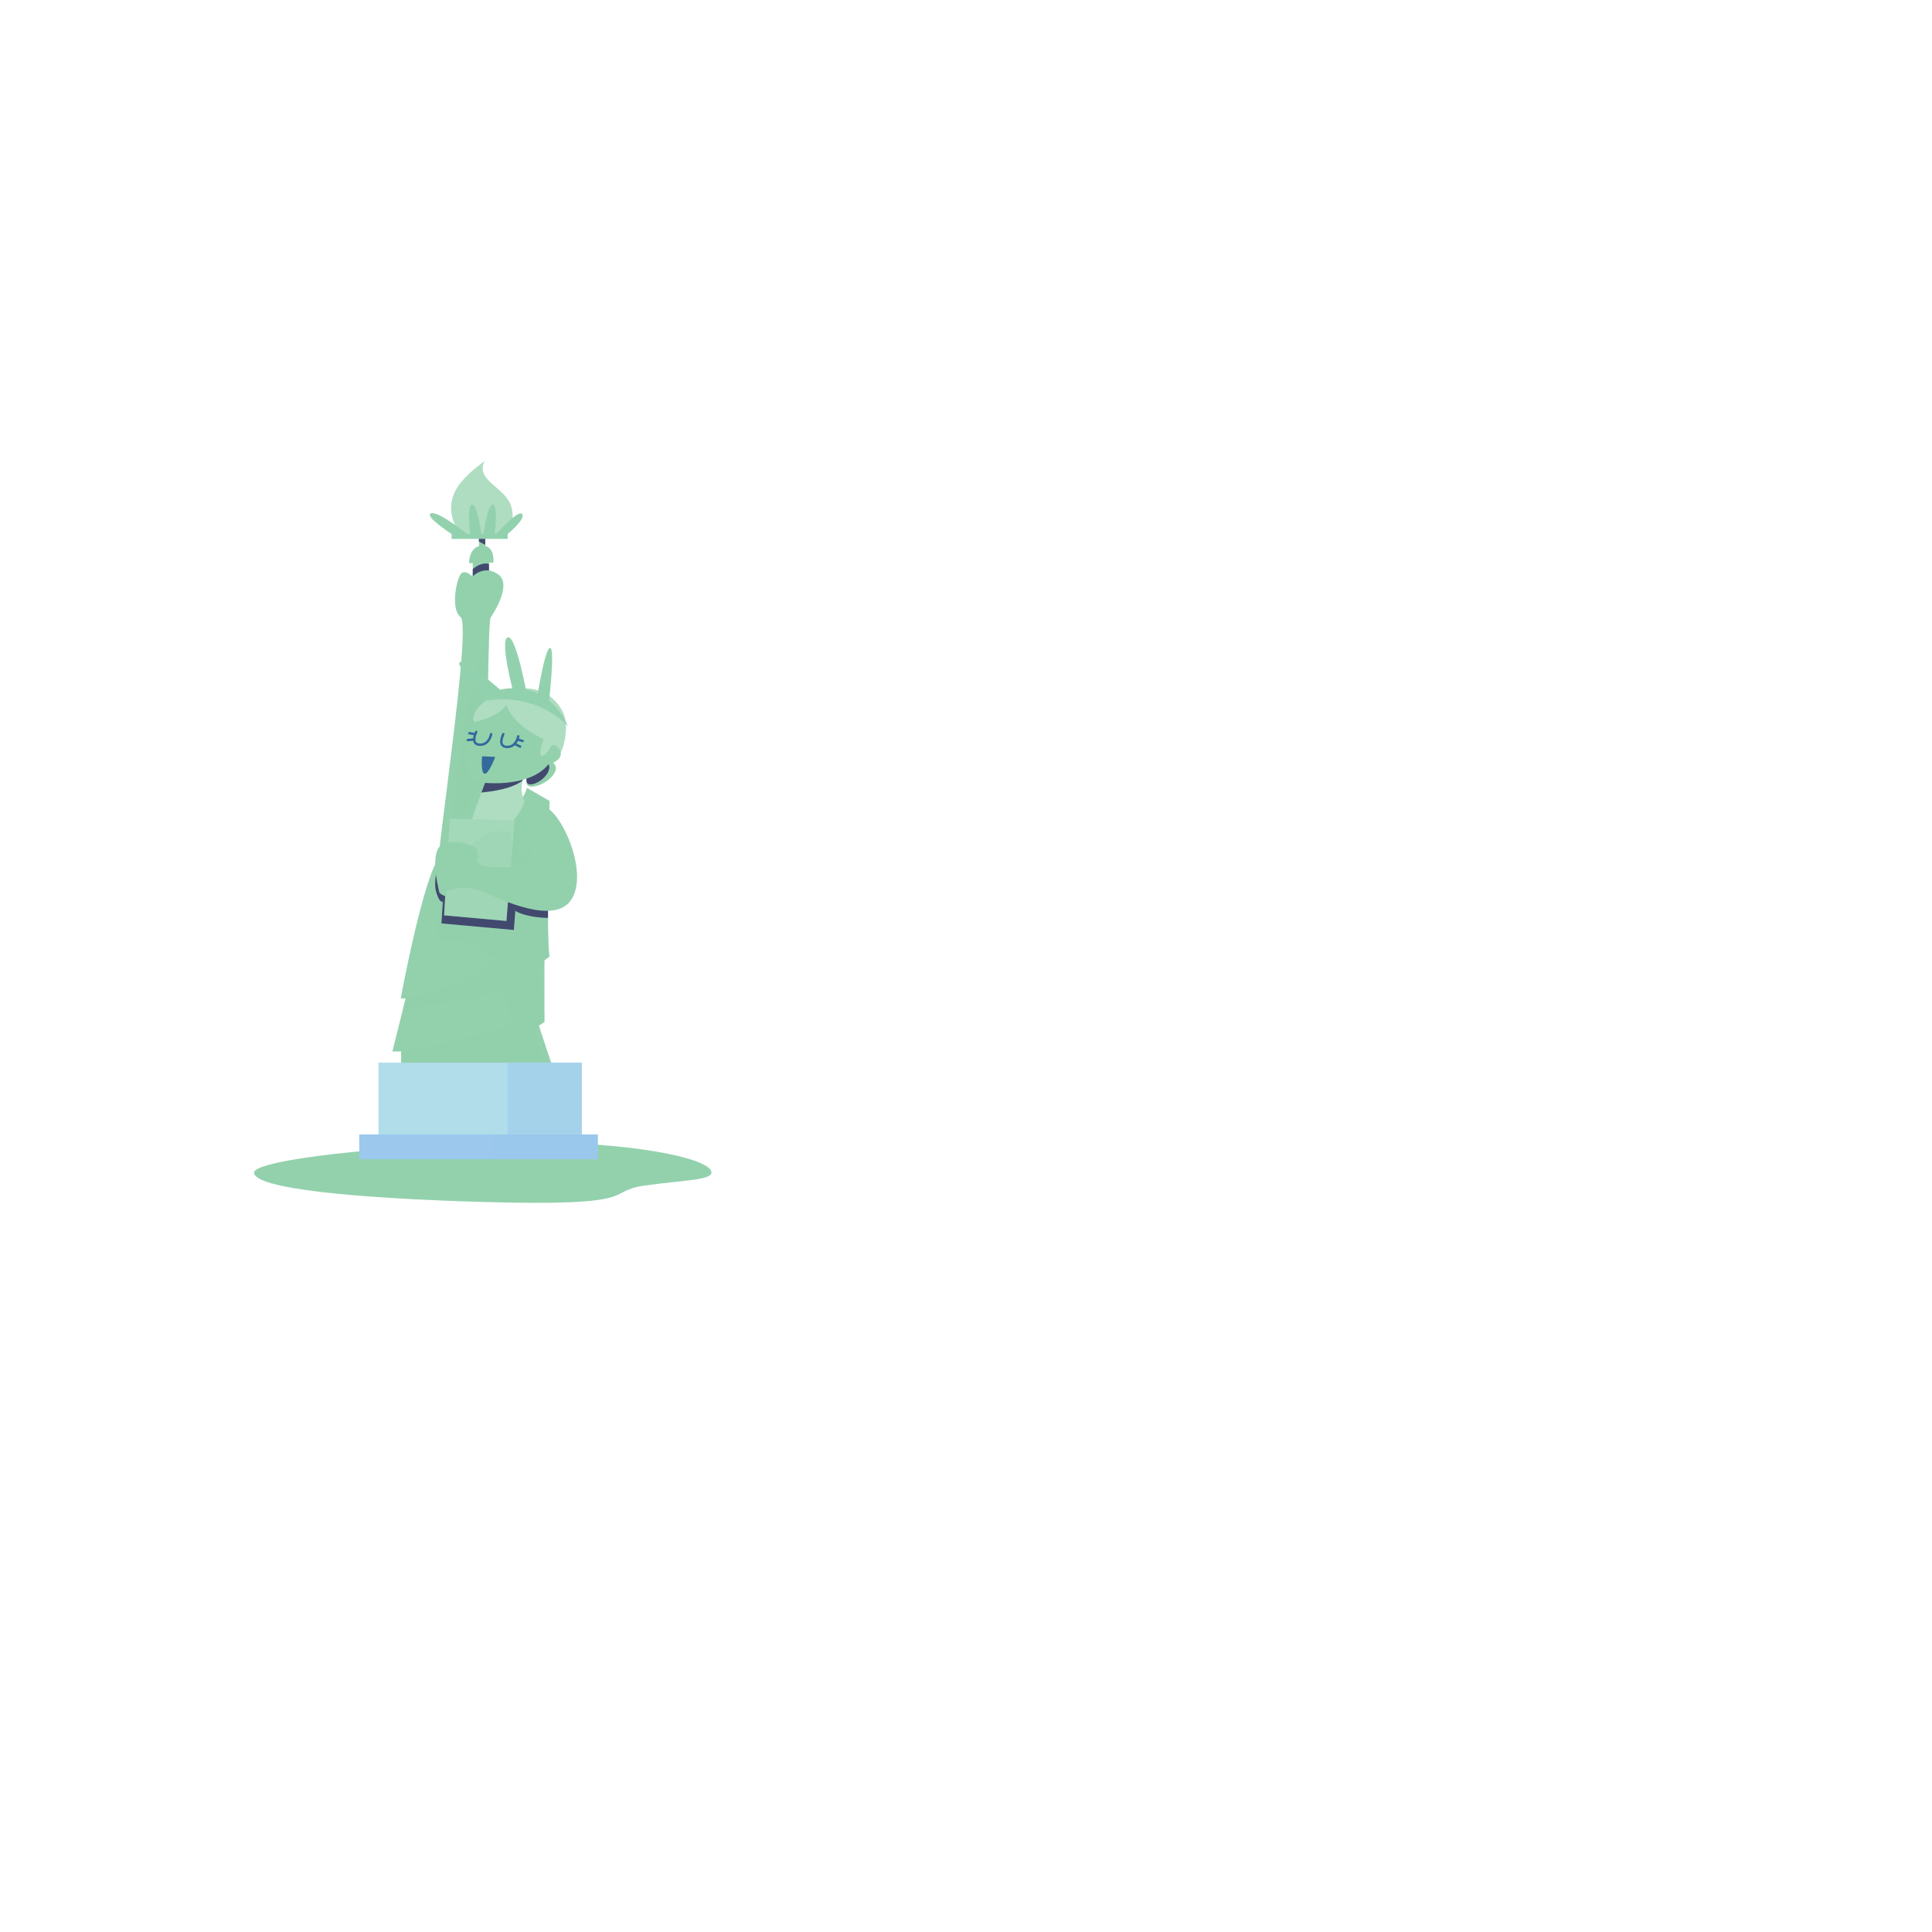 <?xml version="1.0" encoding="UTF-8"?>
<svg xmlns="http://www.w3.org/2000/svg" width="300" height="300" xmlns:xlink="http://www.w3.org/1999/xlink" viewBox="0 0 300 300">
  <defs>
    <filter id="q" data-name="drop-shadow-1" x="39.451" y="71.585" width="75.021" height="115.193" filterUnits="userSpaceOnUse">
      <feOffset dx="-4" dy="0"/>
      <feGaussianBlur result="r" stdDeviation="0"/>
      <feFlood flood-color="#42496f" flood-opacity="1"/>
      <feComposite in2="r" operator="in"/>
      <feComposite in="SourceGraphic"/>
    </filter>
    <clipPath id="s">
      <path d="M79.588,123.795s.097-25.79.581-27.871c0,0,3.484-4.984,1.258-6.677-2.226-1.694-4.065.29-4.065.29,0,0-.919-1.016-1.645-.581s-1.887,5.516-.194,6.871-3.532,34.984-3.774,41.032l7.839-13.065Z" fill="none"/>
    </clipPath>
    <clipPath id="t">
      <path d="M66.292,167.857v-4.584h-1.363l2.057-8.243h-.765s3.072-16.649,5.577-21.267c3.097-5.71,3.29-7.548,6.774-10.935,0-.048.484.097.484.097l-2.419,7.645s7.79-3.581,9.194-8.226l3.504,2.023s-.56,21.88,0,24.154l-.794.581v9.581l-.871.581,2.613,7.839-23.99.755Z" fill="none"/>
    </clipPath>
    <clipPath id="u">
      <path d="M85.443,124.424s-.888-1.403-.162-3.726l-5.548-.242-1.742,4.645-1.935,5.806s7.548-.629,9.387-6.484Z" fill="none"/>
    </clipPath>
    <clipPath id="v">
      <polygon points="83.895 127.424 82.637 143.005 72.959 142.134 73.83 127.134 83.895 127.424" fill="none"/>
    </clipPath>
    <clipPath id="w">
      <path d="M80.121,108.263s-3.242,2.081-2.516,3.871c-1.742,2.71-1.984,9.048,1.258,9.387,3.242.339,8.081-.048,10.258-2.806,0,0,2.226-.532,1.935-1.935.339-.194,1.258-3.532.581-5.613-.677-2.081-3.968-6.532-11.516-2.903Z" fill="none"/>
    </clipPath>
  </defs>
  <g isolation="isolate">
    <g id="p" data-name="Calque 7">
      <g filter="url(#q)">
        <path d="M114.472,182.075c0,1.188-4.544,1.2-10.331,2.012-6.492.911.248,3.283-25.18,2.553-19.604-.563-35.511-2.044-35.511-4.566,0-1.643,14.34-3.666,35.511-4.566,19.594-.833,35.511,2.044,35.511,4.566Z" fill="#93d1ad"/>
        <g>
          <rect x="77.411" y="86.585" width="2.516" height="4.935" fill="#93d1ad"/>
          <path d="M81.862,83.392s2.419-1.5,1.548-4.645-5.71-4.065-4.161-7.161c-3.097,2.371-7.742,5.903-3.484,11.806h6.097Z" fill="#93d1ad"/>
          <path d="M81.862,83.392s2.419-1.5,1.548-4.645-5.71-4.065-4.161-7.161c-3.097,2.371-7.742,5.903-3.484,11.806h6.097Z" fill="#fff" opacity=".25"/>
          <path d="M77.411,88.378v3.143h2.516v-3.985c-1.14-.186-2.027.397-2.516.841Z" fill="#42496f"/>
          <rect x="78.379" y="83.392" width=".968" height="2.032" fill="#93d1ad"/>
          <polygon points="79.346 84.602 78.354 84.075 78.379 83.392 79.346 83.392 79.346 84.602" fill="#42496f"/>
          <rect x="74.121" y="82.908" width="8.71" height=".774" fill="#93d1ad"/>
          <path d="M82.83,82.908s2.903-2.371,2.226-3.097-4.452,3.581-4.452,3.581l2.226-.484Z" fill="#93d1ad"/>
          <path d="M74.121,82.908s-4.306-2.758-3.194-3.194c1.113-.435,5.71,3.29,5.71,3.29l-2.516-.097Z" fill="#93d1ad"/>
          <path d="M80.808,83.102s.599-4.694-.277-4.742c-.876-.048-1.475,4.839-1.475,4.839l1.752-.097Z" fill="#93d1ad"/>
          <path d="M77.03,83.102s-.599-4.694.277-4.742,1.475,4.839,1.475,4.839l-1.752-.097Z" fill="#93d1ad"/>
          <path d="M84.446,80.639c-.35-.519-2.263,1.546-2.984,2.358h-.843c.064-.642.354-3.838-.21-3.875-.544-.035-.938,3.054-1.033,3.875h-1.001c-.083-.707-.479-3.819-1.031-3.784-.575.036-.255,3.291-.204,3.784h-.957c-.664-.525-3.45-2.675-4.193-2.384-.777.304,1.917,2.094,2.36,2.384h-.041v.547h8.335v-.413c.527-.457,2.169-1.95,1.804-2.492Z" fill="#93d1ad" mix-blend-mode="multiply" opacity=".25"/>
          <path d="M78.766,84.747c-1.979.132-1.935,2.71-1.935,2.71l3.774-.097s.339-2.758-1.839-2.613Z" fill="#93d1ad"/>
          <path d="M79.588,123.795s.097-25.79.581-27.871c0,0,3.484-4.984,1.258-6.677-2.226-1.694-4.065.29-4.065.29,0,0-.919-1.016-1.645-.581s-1.887,5.516-.194,6.871-3.532,34.984-3.774,41.032l7.839-13.065Z" fill="#93d1ad"/>
          <g clip-path="url(#s)">
            <path d="M73.492,133.666s3-32.419,6.387-34.065l2.323,31.161-8.71,2.903Z" fill="#93d1ad" mix-blend-mode="multiply" opacity=".5"/>
          </g>
        </g>
        <path d="M66.292,167.857v-4.584h-1.363l2.057-8.243h-.765s3.072-16.649,5.577-21.267c3.097-5.71,3.29-7.548,6.774-10.935,0-.048.484.097.484.097l-2.419,7.645s7.79-3.581,9.194-8.226l3.504,2.023s-.56,21.88,0,24.154l-.794.581v9.581l-.871.581,2.613,7.839-23.99.755Z" fill="#93d1ad"/>
        <g clip-path="url(#t)">
          <path d="M89.698,168.912c-.125-.314-2.507-8.734-2.507-8.734l1.537-.97-.93-8.815,2.143-2.062-1.32-17.094s-3.762,7.274-9.28,6.145-6.521-.627-6.521-.627l-1.129,9.155,5.769.502s2.281,1.847,3.511,2.508c-2.006,2.508-8.778,5.33-17.181,6.584l-.627,1.317s14.422-1.003,18.811-3.01l1.63,5.142s-13.857,4.515-22.448,4.891v6.019l28.541-.949Z" fill="#93d1ad" mix-blend-mode="multiply" opacity=".5"/>
          <path d="M71.895,134.972s-.653,2.069-.109,3.738c.544,1.669.98,1.27.98,1.27l-.218,3.411,11.25,1.016.218-2.976s2.032,1.524,8.129,1.016v-6.532l-20.25-.944Z" fill="#42496f"/>
          <path d="M77.869,127.19l7.111-.36-.54,6.391s.63.855,1.35-.72c.72-1.575,2.34-5.491,2.34-5.491l-.09,8.732-9.812,1.17-.36-9.722Z" fill="#93d1ad" mix-blend-mode="multiply" opacity=".5"/>
        </g>
        <g>
          <path d="M85.443,124.424s-.888-1.403-.162-3.726l-5.548-.242-1.742,4.645-1.935,5.806s7.548-.629,9.387-6.484Z" fill="#93d1ad"/>
          <path d="M85.443,124.424s-.888-1.403-.162-3.726l-5.548-.242-1.742,4.645-1.935,5.806s7.548-.629,9.387-6.484Z" fill="#fff" opacity=".25"/>
          <g clip-path="url(#u)">
            <path d="M85.977,119.787s.391,2.571-7.41,3.297l.603-2.433,6.807-.864Z" fill="#42496f"/>
          </g>
        </g>
        <g>
          <polygon points="83.895 127.424 82.637 143.005 72.959 142.134 73.83 127.134 83.895 127.424" fill="#93d1ad"/>
          <polygon points="83.895 127.424 82.637 143.005 72.959 142.134 73.83 127.134 83.895 127.424" fill="#fff" opacity=".15"/>
          <g clip-path="url(#v)">
            <path d="M83.653,142.303s.189-12.916-.508-13.065c-4.101-.871-7.476,2.238-9.798,9.121l-.798,5.032,11.25,1.016-.145-2.105Z" fill="#93d1ad" mix-blend-mode="multiply" opacity=".25"/>
          </g>
        </g>
        <path d="M89.024,125.489c2.674,1.684,6.29,10.258,3.677,14.226s-10.79,0-13.742-1.258c-2.952-1.258-5.613-.097-5.613-.097v.871s-1.113-.339-1.161-.774-1.839-6.919.968-7.548,4.742.774,4.742.774c.871,1.403-.581,1.984.871,2.613s6.919.823,7.742-1.548c.823-2.371,1.21-8.081,2.516-7.258Z" fill="#93d1ad"/>
        <g>
          <path d="M88.257,117.564c1.285.66,2.744,1.077,1.737,2.64-1.007,1.563-3.82,2.501-4.168,1.598-.347-.903.347-2.987.347-2.987l2.084-1.25Z" fill="#93d1ad"/>
          <path d="M87.691,117.564c.997.609,2.129.994,1.348,2.437s-2.965,2.308-3.234,1.475c-.27-.834.27-2.757.27-2.757l1.617-1.154Z" fill="#42496f"/>
          <path d="M80.121,108.263s-3.242,2.081-2.516,3.871c-1.742,2.71-1.984,9.048,1.258,9.387,3.242.339,8.081-.048,10.258-2.806,0,0,2.226-.532,1.935-1.935.339-.194,1.258-3.532.581-5.613-.677-2.081-3.968-6.532-11.516-2.903Z" fill="#93d1ad"/>
          <g clip-path="url(#w)">
            <path d="M77.604,112.134s3.719-.762,5.038-2.667c0,0,.674,2.946,5.745,5.276,0,0-.835,2.536-.264,2.638s1.554-1.642,1.554-1.642c0,0,.997-.454,1.627,1.642,0,0,2.594-4.998,2.594-5.394s-4.045-8.061-4.045-8.061l-8.354.235-5.423,4.221,1.528,3.752Z" fill="#fff" opacity=".25"/>
          </g>
          <path d="M92.217,112.811s-4.548-5.468-13.21-3.968l.435-.968s-4.742-4.403-4.065-5.032c.677-.629,6.29,4.258,6.29,4.258,0,0,7.113-1.984,10.548,5.71Z" fill="#93d1ad"/>
          <path d="M83.798,107.779s-2.274-8.323-.968-8.806c1.306-.484,3,9,3,9l-2.032-.194Z" fill="#93d1ad"/>
          <path d="M87.379,108.456s1.21-7.79,2.032-7.839c.823-.048-.194,8.613-.194,8.613l-1.839-.774Z" fill="#93d1ad"/>
          <path d="M88.988,108.706c.164-1.704.641-7.084.099-7.048-.507.034-1.201,4.297-1.472,6.097-.805-.417-1.614-.631-2.363-.726-.412-2.256-1.443-7.364-2.283-7.024-.842.34.122,4.987.58,6.988-.977.082-1.628.302-1.628.302,0,0-4.938-4.032-5.534-3.435-.596.597,3.576,4.247,3.576,4.247l-.383.884c7.62-1.812,11.622,2.795,11.622,2.795-.626-1.377-1.394-2.359-2.213-3.078Z" fill="#93d1ad" mix-blend-mode="multiply" opacity=".25"/>
        </g>
        <g>
          <rect x="62.761" y="165.007" width="31.589" height="12.59" fill="#b1ddea"/>
          <rect x="82.83" y="165.007" width="11.519" height="12.59" fill="#9bc8ec" mix-blend-mode="multiply" opacity=".5"/>
          <rect x="59.787" y="176.158" width="37.045" height="3.841" fill="#9bc8ec"/>
          <rect x="80.75" y="176.158" width="16.082" height="3.841" fill="#9bc8ec" mix-blend-mode="multiply" opacity=".5"/>
        </g>
        <g>
          <path d="M77.943,113.658s-.968,1.911.532,1.984c1.5.073,1.79-1.645,1.79-1.645" fill="none" stroke="#336a9b" stroke-linecap="round" stroke-linejoin="round" stroke-width=".375"/>
          <path d="M82.153,113.997s-.968,1.911.532,1.984c1.5.073,1.79-1.645,1.79-1.645" fill="none" stroke="#336a9b" stroke-linecap="round" stroke-linejoin="round" stroke-width=".375"/>
          <line x1="83.895" y1="115.497" x2="84.766" y2="115.932" fill="none" stroke="#336a9b" stroke-linecap="round" stroke-linejoin="round" stroke-width=".375"/>
          <line x1="84.33" y1="114.819" x2="85.153" y2="115.061" fill="none" stroke="#336a9b" stroke-linecap="round" stroke-linejoin="round" stroke-width=".375"/>
          <line x1="77.653" y1="114.819" x2="76.637" y2="114.916" fill="none" stroke="#336a9b" stroke-linecap="round" stroke-linejoin="round" stroke-width=".375"/>
          <line x1="77.75" y1="113.997" x2="76.879" y2="113.852" fill="none" stroke="#336a9b" stroke-linecap="round" stroke-linejoin="round" stroke-width=".375"/>
          <path d="M78.862,117.432s-.266,2.613.387,2.71,1.645-2.613,1.645-2.613l-2.032-.097Z" fill="#336a9b"/>
        </g>
      </g>
    </g>
  </g>
</svg>